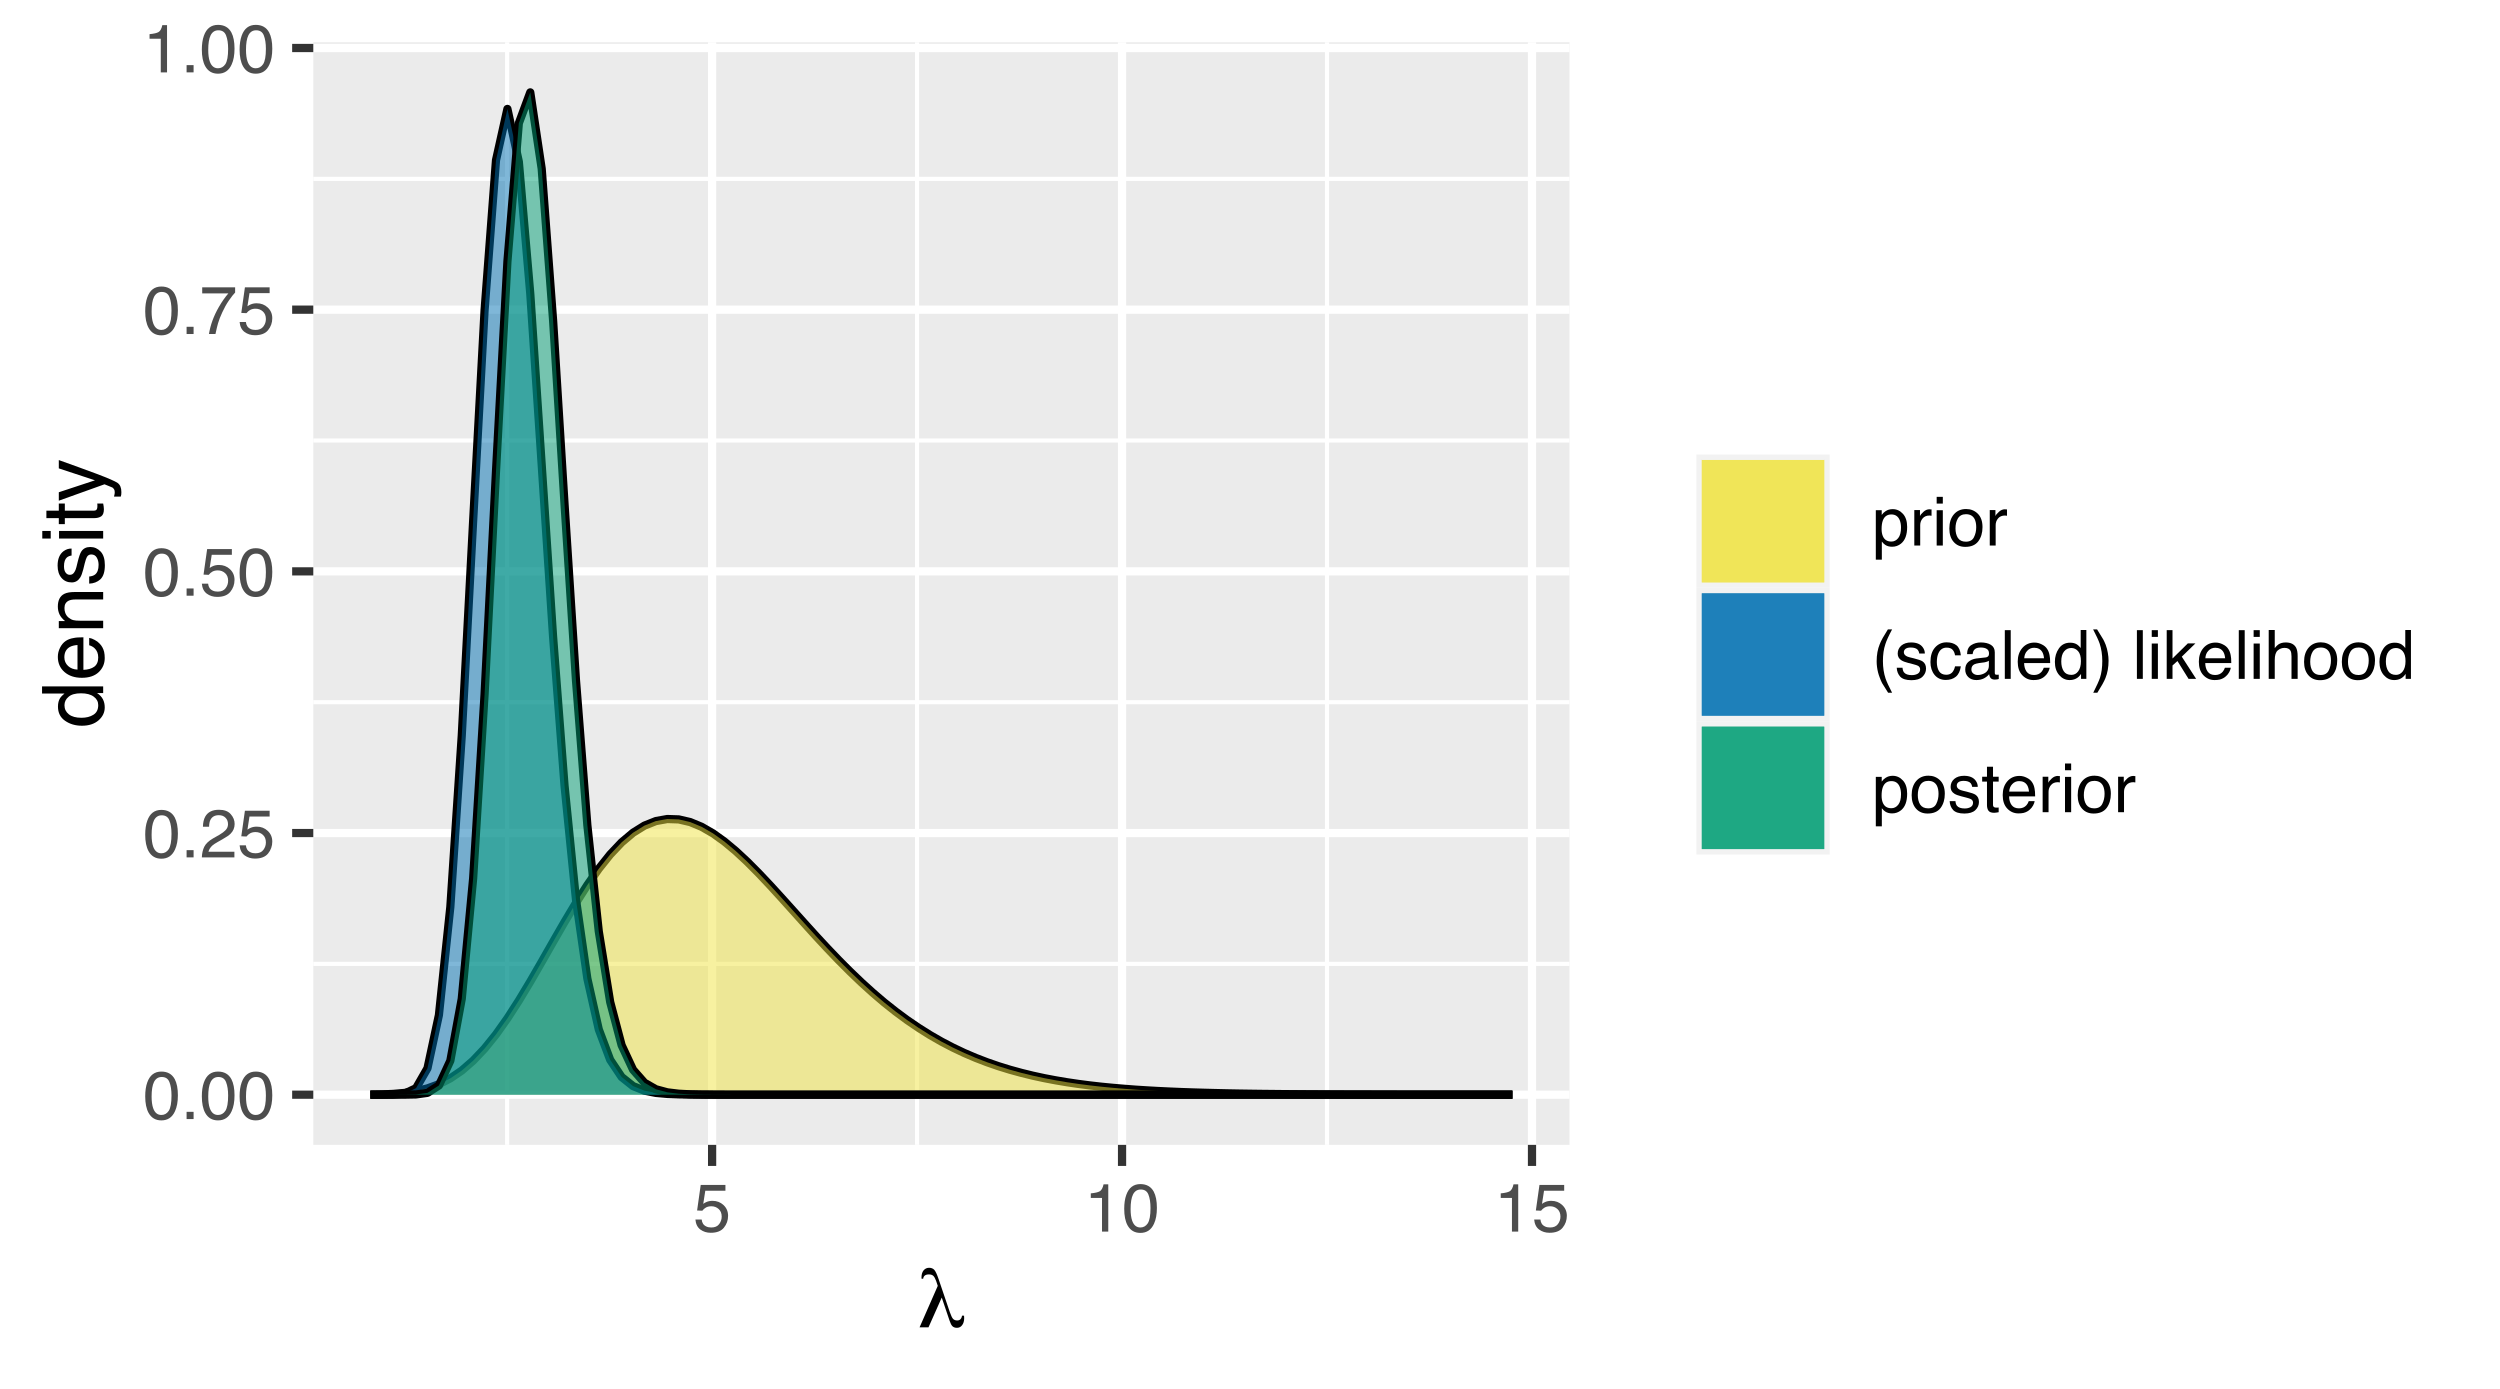 <?xml version="1.0" encoding="UTF-8"?>
<svg xmlns="http://www.w3.org/2000/svg" xmlns:xlink="http://www.w3.org/1999/xlink" width="324pt" height="180pt" viewBox="0 0 324 180" version="1.1">
<defs>
<g>
<symbol overflow="visible" id="glyph0-0">
<path style="stroke:none;" d="M 0.281 0 L 0.281 -6.312 L 5.297 -6.312 L 5.297 0 Z M 4.5 -0.797 L 4.5 -5.516 L 1.078 -5.516 L 1.078 -0.797 Z M 4.5 -0.797 "/>
</symbol>
<symbol overflow="visible" id="glyph0-1">
<path style="stroke:none;" d="M 2.375 -6.156 C 3.176 -6.156 3.754 -5.828 4.109 -5.172 C 4.379 -4.66 4.516 -3.961 4.516 -3.078 C 4.516 -2.242 4.391 -1.555 4.141 -1.016 C 3.785 -0.223 3.195 0.172 2.375 0.172 C 1.633 0.172 1.082 -0.148 0.719 -0.797 C 0.426 -1.328 0.281 -2.047 0.281 -2.953 C 0.281 -3.648 0.367 -4.25 0.547 -4.75 C 0.879 -5.688 1.488 -6.156 2.375 -6.156 Z M 2.375 -0.531 C 2.77 -0.531 3.086 -0.707 3.328 -1.062 C 3.566 -1.426 3.688 -2.086 3.688 -3.047 C 3.688 -3.754 3.598 -4.332 3.422 -4.781 C 3.254 -5.227 2.922 -5.453 2.422 -5.453 C 1.973 -5.453 1.641 -5.238 1.422 -4.812 C 1.211 -4.383 1.109 -3.754 1.109 -2.922 C 1.109 -2.297 1.176 -1.789 1.312 -1.406 C 1.52 -0.82 1.875 -0.531 2.375 -0.531 Z M 2.375 -0.531 "/>
</symbol>
<symbol overflow="visible" id="glyph0-2">
<path style="stroke:none;" d="M 0.75 -0.938 L 1.656 -0.938 L 1.656 0 L 0.75 0 Z M 0.75 -0.938 "/>
</symbol>
<symbol overflow="visible" id="glyph0-3">
<path style="stroke:none;" d="M 0.281 0 C 0.301 -0.531 0.406 -0.988 0.594 -1.375 C 0.789 -1.77 1.164 -2.129 1.719 -2.453 L 2.547 -2.922 C 2.91 -3.141 3.164 -3.328 3.312 -3.484 C 3.551 -3.711 3.672 -3.984 3.672 -4.297 C 3.672 -4.648 3.562 -4.93 3.344 -5.141 C 3.133 -5.359 2.848 -5.469 2.484 -5.469 C 1.961 -5.469 1.598 -5.266 1.391 -4.859 C 1.285 -4.648 1.227 -4.352 1.219 -3.969 L 0.422 -3.969 C 0.43 -4.5 0.531 -4.938 0.719 -5.281 C 1.051 -5.875 1.645 -6.172 2.5 -6.172 C 3.195 -6.172 3.707 -5.977 4.031 -5.594 C 4.363 -5.219 4.531 -4.797 4.531 -4.328 C 4.531 -3.836 4.352 -3.414 4 -3.062 C 3.801 -2.863 3.441 -2.617 2.922 -2.328 L 2.344 -2 C 2.062 -1.844 1.836 -1.695 1.672 -1.562 C 1.391 -1.312 1.211 -1.035 1.141 -0.734 L 4.5 -0.734 L 4.5 0 Z M 0.281 0 "/>
</symbol>
<symbol overflow="visible" id="glyph0-4">
<path style="stroke:none;" d="M 1.094 -1.562 C 1.133 -1.125 1.336 -0.82 1.703 -0.656 C 1.879 -0.57 2.094 -0.531 2.344 -0.531 C 2.801 -0.531 3.141 -0.676 3.359 -0.969 C 3.578 -1.258 3.688 -1.582 3.688 -1.938 C 3.688 -2.363 3.555 -2.691 3.297 -2.922 C 3.035 -3.16 2.719 -3.281 2.344 -3.281 C 2.082 -3.281 1.852 -3.227 1.656 -3.125 C 1.469 -3.02 1.305 -2.879 1.172 -2.703 L 0.5 -2.734 L 0.969 -6.047 L 4.172 -6.047 L 4.172 -5.297 L 1.562 -5.297 L 1.297 -3.594 C 1.43 -3.695 1.566 -3.773 1.703 -3.828 C 1.93 -3.93 2.195 -3.984 2.5 -3.984 C 3.062 -3.984 3.535 -3.801 3.922 -3.438 C 4.316 -3.07 4.516 -2.609 4.516 -2.047 C 4.516 -1.461 4.332 -0.945 3.969 -0.5 C 3.613 -0.062 3.047 0.156 2.266 0.156 C 1.754 0.156 1.305 0.016 0.922 -0.266 C 0.547 -0.547 0.332 -0.977 0.281 -1.562 Z M 1.094 -1.562 "/>
</symbol>
<symbol overflow="visible" id="glyph0-5">
<path style="stroke:none;" d="M 4.594 -6.047 L 4.594 -5.375 C 4.395 -5.176 4.129 -4.836 3.797 -4.359 C 3.473 -3.891 3.188 -3.379 2.938 -2.828 C 2.688 -2.297 2.5 -1.812 2.375 -1.375 C 2.289 -1.082 2.18 -0.625 2.047 0 L 1.203 0 C 1.391 -1.176 1.816 -2.344 2.484 -3.5 C 2.879 -4.188 3.289 -4.773 3.719 -5.266 L 0.328 -5.266 L 0.328 -6.047 Z M 4.594 -6.047 "/>
</symbol>
<symbol overflow="visible" id="glyph0-6">
<path style="stroke:none;" d="M 0.844 -4.359 L 0.844 -4.953 C 1.395 -5.004 1.781 -5.094 2 -5.219 C 2.227 -5.344 2.395 -5.645 2.5 -6.125 L 3.109 -6.125 L 3.109 0 L 2.297 0 L 2.297 -4.359 Z M 0.844 -4.359 "/>
</symbol>
<symbol overflow="visible" id="glyph0-7">
<path style="stroke:none;" d="M 2.516 -0.516 C 2.867 -0.516 3.164 -0.664 3.406 -0.969 C 3.645 -1.27 3.766 -1.723 3.766 -2.328 C 3.766 -2.691 3.711 -3.004 3.609 -3.266 C 3.41 -3.773 3.047 -4.031 2.516 -4.031 C 1.973 -4.031 1.602 -3.766 1.406 -3.234 C 1.301 -2.941 1.25 -2.578 1.25 -2.141 C 1.25 -1.785 1.301 -1.484 1.406 -1.234 C 1.602 -0.754 1.973 -0.516 2.516 -0.516 Z M 0.5 -4.578 L 1.266 -4.578 L 1.266 -3.969 C 1.41 -4.176 1.578 -4.336 1.766 -4.453 C 2.023 -4.629 2.332 -4.719 2.688 -4.719 C 3.207 -4.719 3.648 -4.516 4.016 -4.109 C 4.379 -3.711 4.562 -3.145 4.562 -2.406 C 4.562 -1.395 4.297 -0.676 3.766 -0.25 C 3.43 0.02 3.047 0.156 2.609 0.156 C 2.266 0.156 1.973 0.078 1.734 -0.078 C 1.598 -0.16 1.445 -0.305 1.281 -0.516 L 1.281 1.828 L 0.5 1.828 Z M 0.5 -4.578 "/>
</symbol>
<symbol overflow="visible" id="glyph0-8">
<path style="stroke:none;" d="M 0.594 -4.594 L 1.328 -4.594 L 1.328 -3.812 C 1.379 -3.957 1.523 -4.141 1.766 -4.359 C 2.004 -4.586 2.273 -4.703 2.578 -4.703 C 2.586 -4.703 2.609 -4.695 2.641 -4.688 C 2.68 -4.688 2.742 -4.688 2.828 -4.688 L 2.828 -3.859 C 2.773 -3.867 2.727 -3.875 2.688 -3.875 C 2.656 -3.883 2.617 -3.891 2.578 -3.891 C 2.18 -3.891 1.879 -3.766 1.672 -3.516 C 1.461 -3.266 1.359 -2.973 1.359 -2.641 L 1.359 0 L 0.594 0 Z M 0.594 -4.594 "/>
</symbol>
<symbol overflow="visible" id="glyph0-9">
<path style="stroke:none;" d="M 0.562 -4.578 L 1.359 -4.578 L 1.359 0 L 0.562 0 Z M 0.562 -6.312 L 1.359 -6.312 L 1.359 -5.438 L 0.562 -5.438 Z M 0.562 -6.312 "/>
</symbol>
<symbol overflow="visible" id="glyph0-10">
<path style="stroke:none;" d="M 2.391 -0.5 C 2.898 -0.5 3.25 -0.691 3.438 -1.078 C 3.633 -1.461 3.734 -1.895 3.734 -2.375 C 3.734 -2.801 3.664 -3.148 3.531 -3.422 C 3.312 -3.848 2.938 -4.062 2.406 -4.062 C 1.926 -4.062 1.578 -3.879 1.359 -3.516 C 1.148 -3.16 1.047 -2.727 1.047 -2.219 C 1.047 -1.727 1.148 -1.316 1.359 -0.984 C 1.578 -0.66 1.922 -0.5 2.391 -0.5 Z M 2.422 -4.734 C 3.016 -4.734 3.516 -4.535 3.922 -4.141 C 4.336 -3.742 4.547 -3.16 4.547 -2.391 C 4.547 -1.648 4.363 -1.035 4 -0.547 C 3.633 -0.066 3.07 0.172 2.312 0.172 C 1.688 0.172 1.188 -0.039 0.812 -0.469 C 0.438 -0.895 0.25 -1.473 0.25 -2.203 C 0.25 -2.973 0.445 -3.586 0.844 -4.047 C 1.238 -4.504 1.766 -4.734 2.422 -4.734 Z M 2.391 -4.719 Z M 2.391 -4.719 "/>
</symbol>
<symbol overflow="visible" id="glyph0-11">
<path style="stroke:none;" d="M 2.609 -6.406 C 2.148 -5.539 1.859 -4.898 1.734 -4.484 C 1.523 -3.859 1.422 -3.133 1.422 -2.312 C 1.422 -1.477 1.535 -0.719 1.766 -0.031 C 1.91 0.383 2.191 0.992 2.609 1.797 L 2.094 1.797 C 1.676 1.141 1.414 0.723 1.312 0.547 C 1.219 0.367 1.113 0.125 1 -0.188 C 0.832 -0.613 0.719 -1.066 0.656 -1.547 C 0.625 -1.797 0.609 -2.035 0.609 -2.266 C 0.609 -3.109 0.742 -3.859 1.016 -4.516 C 1.18 -4.941 1.531 -5.57 2.062 -6.406 Z M 2.609 -6.406 "/>
</symbol>
<symbol overflow="visible" id="glyph0-12">
<path style="stroke:none;" d="M 1.031 -1.438 C 1.051 -1.188 1.113 -0.988 1.219 -0.844 C 1.414 -0.602 1.754 -0.484 2.234 -0.484 C 2.516 -0.484 2.766 -0.539 2.984 -0.656 C 3.203 -0.781 3.312 -0.973 3.312 -1.234 C 3.312 -1.43 3.223 -1.582 3.047 -1.688 C 2.941 -1.75 2.723 -1.82 2.391 -1.906 L 1.781 -2.062 C 1.383 -2.164 1.094 -2.273 0.906 -2.391 C 0.57 -2.598 0.406 -2.891 0.406 -3.266 C 0.406 -3.691 0.562 -4.039 0.875 -4.312 C 1.195 -4.582 1.617 -4.719 2.141 -4.719 C 2.836 -4.719 3.336 -4.516 3.641 -4.109 C 3.836 -3.848 3.93 -3.57 3.922 -3.281 L 3.203 -3.281 C 3.18 -3.457 3.117 -3.613 3.016 -3.75 C 2.836 -3.957 2.531 -4.062 2.094 -4.062 C 1.801 -4.062 1.578 -4.004 1.422 -3.891 C 1.273 -3.773 1.203 -3.629 1.203 -3.453 C 1.203 -3.254 1.301 -3.094 1.5 -2.969 C 1.613 -2.895 1.781 -2.832 2 -2.781 L 2.516 -2.656 C 3.066 -2.52 3.438 -2.391 3.625 -2.266 C 3.926 -2.066 4.078 -1.754 4.078 -1.328 C 4.078 -0.922 3.922 -0.566 3.609 -0.266 C 3.305 0.023 2.832 0.172 2.188 0.172 C 1.508 0.172 1.023 0.02 0.734 -0.281 C 0.453 -0.594 0.301 -0.977 0.281 -1.438 Z M 2.172 -4.719 Z M 2.172 -4.719 "/>
</symbol>
<symbol overflow="visible" id="glyph0-13">
<path style="stroke:none;" d="M 2.344 -4.734 C 2.863 -4.734 3.285 -4.609 3.609 -4.359 C 3.93 -4.109 4.125 -3.672 4.188 -3.047 L 3.438 -3.047 C 3.395 -3.336 3.289 -3.578 3.125 -3.766 C 2.957 -3.953 2.695 -4.047 2.344 -4.047 C 1.852 -4.047 1.5 -3.801 1.281 -3.312 C 1.145 -3.008 1.078 -2.629 1.078 -2.172 C 1.078 -1.703 1.172 -1.312 1.359 -1 C 1.555 -0.688 1.867 -0.531 2.297 -0.531 C 2.609 -0.531 2.859 -0.625 3.047 -0.812 C 3.234 -1.008 3.363 -1.281 3.438 -1.625 L 4.188 -1.625 C 4.102 -1.02 3.891 -0.57 3.547 -0.281 C 3.203 0 2.766 0.141 2.234 0.141 C 1.629 0.141 1.145 -0.078 0.781 -0.516 C 0.426 -0.961 0.25 -1.516 0.25 -2.172 C 0.25 -2.984 0.445 -3.613 0.844 -4.062 C 1.238 -4.508 1.738 -4.734 2.344 -4.734 Z M 2.219 -4.719 Z M 2.219 -4.719 "/>
</symbol>
<symbol overflow="visible" id="glyph0-14">
<path style="stroke:none;" d="M 1.156 -1.219 C 1.156 -1 1.238 -0.82 1.406 -0.688 C 1.57 -0.562 1.766 -0.5 1.984 -0.5 C 2.254 -0.5 2.52 -0.562 2.781 -0.688 C 3.207 -0.895 3.422 -1.238 3.422 -1.719 L 3.422 -2.344 C 3.328 -2.281 3.203 -2.227 3.047 -2.188 C 2.898 -2.145 2.754 -2.117 2.609 -2.109 L 2.141 -2.047 C 1.867 -2.004 1.66 -1.945 1.516 -1.875 C 1.273 -1.738 1.156 -1.52 1.156 -1.219 Z M 3.031 -2.781 C 3.207 -2.812 3.328 -2.891 3.391 -3.016 C 3.422 -3.078 3.438 -3.176 3.438 -3.312 C 3.438 -3.57 3.344 -3.758 3.156 -3.875 C 2.969 -4 2.703 -4.062 2.359 -4.062 C 1.953 -4.062 1.664 -3.953 1.5 -3.734 C 1.406 -3.609 1.344 -3.43 1.312 -3.203 L 0.594 -3.203 C 0.602 -3.766 0.785 -4.156 1.141 -4.375 C 1.492 -4.602 1.906 -4.719 2.375 -4.719 C 2.914 -4.719 3.352 -4.613 3.688 -4.406 C 4.02 -4.195 4.188 -3.875 4.188 -3.438 L 4.188 -0.797 C 4.188 -0.711 4.203 -0.645 4.234 -0.594 C 4.273 -0.551 4.348 -0.531 4.453 -0.531 C 4.484 -0.531 4.52 -0.531 4.562 -0.531 C 4.602 -0.531 4.648 -0.535 4.703 -0.547 L 4.703 0.016 C 4.578 0.055 4.484 0.078 4.422 0.078 C 4.359 0.086 4.273 0.094 4.172 0.094 C 3.898 0.094 3.707 0 3.594 -0.188 C 3.531 -0.281 3.484 -0.422 3.453 -0.609 C 3.297 -0.398 3.07 -0.219 2.781 -0.062 C 2.488 0.082 2.16 0.156 1.797 0.156 C 1.367 0.156 1.02 0.023 0.75 -0.234 C 0.488 -0.492 0.359 -0.816 0.359 -1.203 C 0.359 -1.629 0.488 -1.957 0.75 -2.188 C 1.02 -2.426 1.367 -2.578 1.797 -2.641 Z M 2.391 -4.719 Z M 2.391 -4.719 "/>
</symbol>
<symbol overflow="visible" id="glyph0-15">
<path style="stroke:none;" d="M 0.594 -6.312 L 1.359 -6.312 L 1.359 0 L 0.594 0 Z M 0.594 -6.312 "/>
</symbol>
<symbol overflow="visible" id="glyph0-16">
<path style="stroke:none;" d="M 2.484 -4.703 C 2.805 -4.703 3.117 -4.625 3.422 -4.469 C 3.734 -4.32 3.969 -4.125 4.125 -3.875 C 4.281 -3.645 4.383 -3.375 4.438 -3.062 C 4.488 -2.852 4.516 -2.516 4.516 -2.047 L 1.141 -2.047 C 1.148 -1.586 1.258 -1.211 1.469 -0.922 C 1.676 -0.641 1.992 -0.5 2.422 -0.5 C 2.828 -0.5 3.148 -0.633 3.391 -0.906 C 3.523 -1.062 3.625 -1.238 3.688 -1.438 L 4.453 -1.438 C 4.43 -1.27 4.363 -1.082 4.25 -0.875 C 4.133 -0.664 4.004 -0.5 3.859 -0.375 C 3.629 -0.145 3.344 0.008 3 0.094 C 2.812 0.133 2.598 0.156 2.359 0.156 C 1.785 0.156 1.301 -0.051 0.906 -0.469 C 0.508 -0.883 0.312 -1.469 0.312 -2.219 C 0.312 -2.945 0.508 -3.539 0.906 -4 C 1.312 -4.469 1.836 -4.703 2.484 -4.703 Z M 3.719 -2.672 C 3.688 -3.004 3.613 -3.27 3.5 -3.469 C 3.281 -3.844 2.926 -4.031 2.438 -4.031 C 2.082 -4.031 1.785 -3.898 1.547 -3.641 C 1.305 -3.391 1.176 -3.066 1.156 -2.672 Z M 2.406 -4.719 Z M 2.406 -4.719 "/>
</symbol>
<symbol overflow="visible" id="glyph0-17">
<path style="stroke:none;" d="M 1.062 -2.25 C 1.062 -1.75 1.164 -1.332 1.375 -1 C 1.582 -0.676 1.914 -0.516 2.375 -0.516 C 2.727 -0.516 3.02 -0.664 3.25 -0.969 C 3.488 -1.281 3.609 -1.723 3.609 -2.297 C 3.609 -2.879 3.488 -3.305 3.25 -3.578 C 3.008 -3.859 2.711 -4 2.359 -4 C 1.973 -4 1.66 -3.848 1.422 -3.547 C 1.18 -3.254 1.062 -2.82 1.062 -2.25 Z M 2.219 -4.688 C 2.57 -4.688 2.867 -4.609 3.109 -4.453 C 3.242 -4.367 3.398 -4.219 3.578 -4 L 3.578 -6.328 L 4.312 -6.328 L 4.312 0 L 3.625 0 L 3.625 -0.641 C 3.438 -0.359 3.219 -0.156 2.969 -0.031 C 2.727 0.094 2.453 0.156 2.141 0.156 C 1.617 0.156 1.172 -0.055 0.797 -0.484 C 0.422 -0.91 0.234 -1.484 0.234 -2.203 C 0.234 -2.867 0.406 -3.445 0.75 -3.938 C 1.094 -4.438 1.582 -4.688 2.219 -4.688 Z M 2.219 -4.688 "/>
</symbol>
<symbol overflow="visible" id="glyph0-18">
<path style="stroke:none;" d="M 0.312 1.797 C 0.758 0.91 1.051 0.266 1.188 -0.141 C 1.383 -0.754 1.484 -1.477 1.484 -2.312 C 1.484 -3.133 1.367 -3.891 1.141 -4.578 C 0.992 -5.004 0.711 -5.613 0.297 -6.406 L 0.812 -6.406 C 1.25 -5.707 1.516 -5.273 1.609 -5.109 C 1.703 -4.941 1.805 -4.711 1.922 -4.422 C 2.055 -4.066 2.148 -3.711 2.203 -3.359 C 2.266 -3.016 2.297 -2.68 2.297 -2.359 C 2.297 -1.516 2.16 -0.758 1.891 -0.094 C 1.723 0.332 1.375 0.961 0.844 1.797 Z M 0.312 1.797 "/>
</symbol>
<symbol overflow="visible" id="glyph0-19">
<path style="stroke:none;" d=""/>
</symbol>
<symbol overflow="visible" id="glyph0-20">
<path style="stroke:none;" d="M 0.547 -6.312 L 1.297 -6.312 L 1.297 -2.641 L 3.281 -4.594 L 4.266 -4.594 L 2.5 -2.875 L 4.359 0 L 3.375 0 L 1.938 -2.312 L 1.297 -1.734 L 1.297 0 L 0.547 0 Z M 0.547 -6.312 "/>
</symbol>
<symbol overflow="visible" id="glyph0-21">
<path style="stroke:none;" d="M 0.562 -6.328 L 1.344 -6.328 L 1.344 -3.984 C 1.52 -4.211 1.68 -4.375 1.828 -4.469 C 2.078 -4.633 2.391 -4.719 2.766 -4.719 C 3.43 -4.719 3.883 -4.484 4.125 -4.016 C 4.25 -3.754 4.312 -3.398 4.312 -2.953 L 4.312 0 L 3.516 0 L 3.516 -2.906 C 3.516 -3.238 3.473 -3.484 3.391 -3.641 C 3.254 -3.891 2.992 -4.016 2.609 -4.016 C 2.285 -4.016 1.992 -3.906 1.734 -3.688 C 1.473 -3.469 1.344 -3.051 1.344 -2.438 L 1.344 0 L 0.562 0 Z M 0.562 -6.328 "/>
</symbol>
<symbol overflow="visible" id="glyph0-22">
<path style="stroke:none;" d="M 0.719 -5.891 L 1.5 -5.891 L 1.5 -4.594 L 2.234 -4.594 L 2.234 -3.969 L 1.5 -3.969 L 1.5 -0.969 C 1.5 -0.801 1.555 -0.691 1.672 -0.641 C 1.723 -0.609 1.82 -0.594 1.969 -0.594 C 2 -0.594 2.035 -0.594 2.078 -0.594 C 2.129 -0.594 2.18 -0.598 2.234 -0.609 L 2.234 0 C 2.148 0.02 2.055 0.035 1.953 0.047 C 1.859 0.066 1.758 0.078 1.656 0.078 C 1.289 0.078 1.039 -0.016 0.906 -0.203 C 0.781 -0.391 0.719 -0.629 0.719 -0.922 L 0.719 -3.969 L 0.094 -3.969 L 0.094 -4.594 L 0.719 -4.594 Z M 0.719 -5.891 "/>
</symbol>
<symbol overflow="visible" id="glyph1-0">
<path style="stroke:none;" d="M 0.547 1.938 L 0.547 -7.75 L 6.047 -7.75 L 6.047 1.938 Z M 1.172 1.328 L 5.438 1.328 L 5.438 -7.141 L 1.172 -7.141 Z M 1.172 1.328 "/>
</symbol>
<symbol overflow="visible" id="glyph1-1">
<path style="stroke:none;" d="M 5.688 -1.516 L 5.953 -1.516 C 5.953 -1.516 5.953 -1.508 5.953 -1.5 C 5.961 -1.363 5.969 -1.266 5.969 -1.203 C 5.969 -0.816 5.879 -0.508 5.703 -0.281 C 5.535 -0.051 5.312 0.062 5.031 0.062 C 4.789 0.062 4.598 -0.004 4.453 -0.141 C 4.316 -0.273 4.191 -0.516 4.078 -0.859 L 3.062 -3.859 L 1.344 0 L 0.188 0 L 2.547 -5.375 L 2.328 -6.031 C 2.211 -6.352 2.086 -6.57 1.953 -6.688 C 1.816 -6.801 1.633 -6.859 1.406 -6.859 C 1.176 -6.859 1 -6.812 0.875 -6.719 C 0.75 -6.625 0.676 -6.484 0.656 -6.297 L 0.453 -6.297 C 0.453 -6.316 0.445 -6.344 0.438 -6.375 C 0.438 -6.414 0.438 -6.445 0.438 -6.469 C 0.438 -6.844 0.523 -7.145 0.703 -7.375 C 0.891 -7.602 1.129 -7.719 1.422 -7.719 C 1.703 -7.719 1.926 -7.629 2.094 -7.453 C 2.258 -7.273 2.445 -6.875 2.656 -6.25 L 4.109 -1.969 C 4.266 -1.52 4.406 -1.227 4.531 -1.094 C 4.664 -0.957 4.844 -0.891 5.062 -0.891 C 5.238 -0.891 5.379 -0.941 5.484 -1.047 C 5.598 -1.16 5.664 -1.316 5.688 -1.516 Z M 5.688 -1.516 "/>
</symbol>
<symbol overflow="visible" id="glyph2-0">
<path style="stroke:none;" d="M 0 -0.359 L -7.891 -0.359 L -7.891 -6.625 L 0 -6.625 Z M -0.984 -5.625 L -6.906 -5.625 L -6.906 -1.344 L -0.984 -1.344 Z M -0.984 -5.625 "/>
</symbol>
<symbol overflow="visible" id="glyph2-1">
<path style="stroke:none;" d="M -2.812 -1.328 C -2.195 -1.328 -1.68 -1.457 -1.266 -1.719 C -0.848 -1.977 -0.641 -2.395 -0.641 -2.969 C -0.641 -3.414 -0.832 -3.781 -1.219 -4.062 C -1.602 -4.352 -2.156 -4.5 -2.875 -4.5 C -3.602 -4.5 -4.141 -4.348 -4.484 -4.047 C -4.836 -3.754 -5.016 -3.391 -5.016 -2.953 C -5.016 -2.473 -4.828 -2.082 -4.453 -1.781 C -4.078 -1.477 -3.531 -1.328 -2.812 -1.328 Z M -5.859 -2.781 C -5.859 -3.219 -5.766 -3.586 -5.578 -3.891 C -5.473 -4.055 -5.285 -4.25 -5.016 -4.469 L -7.922 -4.469 L -7.922 -5.391 L 0 -5.391 L 0 -4.531 L -0.797 -4.531 C -0.441 -4.301 -0.188 -4.031 -0.031 -3.719 C 0.125 -3.414 0.203 -3.066 0.203 -2.672 C 0.203 -2.023 -0.062 -1.469 -0.594 -1 C -1.133 -0.531 -1.852 -0.297 -2.75 -0.297 C -3.594 -0.297 -4.32 -0.508 -4.938 -0.938 C -5.551 -1.363 -5.859 -1.977 -5.859 -2.781 Z M -5.859 -2.781 "/>
</symbol>
<symbol overflow="visible" id="glyph2-2">
<path style="stroke:none;" d="M -5.875 -3.109 C -5.875 -3.516 -5.781 -3.906 -5.594 -4.281 C -5.406 -4.664 -5.156 -4.961 -4.844 -5.172 C -4.562 -5.359 -4.223 -5.484 -3.828 -5.547 C -3.566 -5.609 -3.145 -5.641 -2.562 -5.641 L -2.562 -1.422 C -1.977 -1.441 -1.508 -1.578 -1.156 -1.828 C -0.812 -2.086 -0.641 -2.488 -0.641 -3.031 C -0.641 -3.539 -0.805 -3.945 -1.141 -4.25 C -1.328 -4.414 -1.551 -4.535 -1.812 -4.609 L -1.812 -5.562 C -1.594 -5.531 -1.352 -5.441 -1.094 -5.297 C -0.832 -5.16 -0.625 -5.004 -0.469 -4.828 C -0.176 -4.535 0.02 -4.176 0.125 -3.75 C 0.176 -3.508 0.203 -3.242 0.203 -2.953 C 0.203 -2.234 -0.055 -1.625 -0.578 -1.125 C -1.098 -0.633 -1.828 -0.391 -2.766 -0.391 C -3.691 -0.391 -4.441 -0.641 -5.016 -1.141 C -5.586 -1.641 -5.875 -2.297 -5.875 -3.109 Z M -3.328 -4.641 C -3.754 -4.609 -4.094 -4.52 -4.344 -4.375 C -4.801 -4.102 -5.031 -3.66 -5.031 -3.047 C -5.031 -2.598 -4.867 -2.223 -4.547 -1.922 C -4.234 -1.629 -3.828 -1.473 -3.328 -1.453 Z M -5.891 -3.016 Z M -5.891 -3.016 "/>
</symbol>
<symbol overflow="visible" id="glyph2-3">
<path style="stroke:none;" d="M -5.75 -0.703 L -5.75 -1.625 L -4.938 -1.625 C -5.27 -1.895 -5.508 -2.18 -5.656 -2.484 C -5.801 -2.797 -5.875 -3.133 -5.875 -3.5 C -5.875 -4.32 -5.594 -4.875 -5.031 -5.156 C -4.719 -5.312 -4.27 -5.391 -3.688 -5.391 L 0 -5.391 L 0 -4.422 L -3.625 -4.422 C -3.977 -4.422 -4.258 -4.367 -4.469 -4.266 C -4.832 -4.086 -5.016 -3.773 -5.016 -3.328 C -5.016 -3.098 -4.988 -2.91 -4.938 -2.766 C -4.863 -2.492 -4.707 -2.258 -4.469 -2.062 C -4.281 -1.906 -4.082 -1.801 -3.875 -1.75 C -3.676 -1.695 -3.391 -1.672 -3.016 -1.672 L 0 -1.672 L 0 -0.703 Z M -5.891 -2.984 Z M -5.891 -2.984 "/>
</symbol>
<symbol overflow="visible" id="glyph2-4">
<path style="stroke:none;" d="M -1.812 -1.281 C -1.488 -1.312 -1.238 -1.395 -1.062 -1.531 C -0.75 -1.77 -0.594 -2.191 -0.594 -2.797 C -0.594 -3.148 -0.672 -3.461 -0.828 -3.734 C -0.984 -4.004 -1.223 -4.141 -1.547 -4.141 C -1.797 -4.141 -1.984 -4.031 -2.109 -3.812 C -2.191 -3.676 -2.285 -3.398 -2.391 -2.984 L -2.578 -2.219 C -2.703 -1.727 -2.836 -1.367 -2.984 -1.141 C -3.254 -0.723 -3.617 -0.516 -4.078 -0.516 C -4.617 -0.516 -5.055 -0.707 -5.391 -1.094 C -5.734 -1.488 -5.906 -2.02 -5.906 -2.688 C -5.906 -3.551 -5.648 -4.176 -5.141 -4.562 C -4.816 -4.801 -4.469 -4.914 -4.094 -4.906 L -4.094 -4 C -4.312 -3.977 -4.508 -3.898 -4.688 -3.766 C -4.945 -3.547 -5.078 -3.16 -5.078 -2.609 C -5.078 -2.242 -5.004 -1.969 -4.859 -1.781 C -4.723 -1.594 -4.539 -1.5 -4.312 -1.5 C -4.062 -1.5 -3.863 -1.625 -3.719 -1.875 C -3.625 -2.008 -3.539 -2.219 -3.469 -2.5 L -3.312 -3.141 C -3.145 -3.836 -2.984 -4.301 -2.828 -4.531 C -2.578 -4.914 -2.191 -5.109 -1.672 -5.109 C -1.148 -5.109 -0.703 -4.91 -0.328 -4.516 C 0.035 -4.129 0.219 -3.539 0.219 -2.75 C 0.219 -1.895 0.023 -1.285 -0.359 -0.922 C -0.754 -0.566 -1.238 -0.379 -1.812 -0.359 Z M -5.891 -2.719 Z M -5.891 -2.719 "/>
</symbol>
<symbol overflow="visible" id="glyph2-5">
<path style="stroke:none;" d="M -5.719 -0.703 L -5.719 -1.688 L 0 -1.688 L 0 -0.703 Z M -7.891 -0.703 L -7.891 -1.688 L -6.797 -1.688 L -6.797 -0.703 Z M -7.891 -0.703 "/>
</symbol>
<symbol overflow="visible" id="glyph2-6">
<path style="stroke:none;" d="M -7.359 -0.906 L -7.359 -1.875 L -5.75 -1.875 L -5.75 -2.797 L -4.969 -2.797 L -4.969 -1.875 L -1.203 -1.875 C -1.004 -1.875 -0.875 -1.941 -0.812 -2.078 C -0.77 -2.16 -0.75 -2.285 -0.75 -2.453 C -0.75 -2.504 -0.75 -2.555 -0.75 -2.609 C -0.75 -2.66 -0.754 -2.723 -0.766 -2.797 L 0 -2.797 C 0.031 -2.68 0.051 -2.562 0.062 -2.438 C 0.082 -2.32 0.094 -2.195 0.094 -2.062 C 0.094 -1.613 -0.02 -1.305 -0.25 -1.141 C -0.488 -0.984 -0.789 -0.906 -1.156 -0.906 L -4.969 -0.906 L -4.969 -0.125 L -5.75 -0.125 L -5.75 -0.906 Z M -7.359 -0.906 "/>
</symbol>
<symbol overflow="visible" id="glyph2-7">
<path style="stroke:none;" d="M -5.75 -4.297 L -5.75 -5.375 C -5.383 -5.238 -4.547 -4.938 -3.234 -4.469 C -2.242 -4.113 -1.438 -3.816 -0.812 -3.578 C 0.656 -3.023 1.551 -2.633 1.875 -2.406 C 2.195 -2.176 2.359 -1.781 2.359 -1.219 C 2.359 -1.082 2.352 -0.977 2.344 -0.906 C 2.332 -0.832 2.312 -0.742 2.281 -0.641 L 1.406 -0.641 C 1.445 -0.805 1.473 -0.926 1.484 -1 C 1.492 -1.07 1.5 -1.141 1.5 -1.203 C 1.5 -1.379 1.469 -1.508 1.406 -1.594 C 1.352 -1.676 1.285 -1.75 1.203 -1.812 C 1.172 -1.82 1.02 -1.883 0.75 -2 C 0.488 -2.113 0.297 -2.191 0.172 -2.234 L -5.75 -0.109 L -5.75 -1.203 L -1.062 -2.75 Z M -5.891 -2.75 Z M -5.891 -2.75 "/>
</symbol>
</g>
<clipPath id="clip1">
  <path d="M 40.602 5.48 L 203.41 5.48 L 203.41 148.371 L 40.602 148.371 Z M 40.602 5.48 "/>
</clipPath>
<clipPath id="clip2">
  <path d="M 40.602 124 L 203.41 124 L 203.41 126 L 40.602 126 Z M 40.602 124 "/>
</clipPath>
<clipPath id="clip3">
  <path d="M 40.602 90 L 203.41 90 L 203.41 92 L 40.602 92 Z M 40.602 90 "/>
</clipPath>
<clipPath id="clip4">
  <path d="M 40.602 56 L 203.41 56 L 203.41 58 L 40.602 58 Z M 40.602 56 "/>
</clipPath>
<clipPath id="clip5">
  <path d="M 40.602 22 L 203.41 22 L 203.41 24 L 40.602 24 Z M 40.602 22 "/>
</clipPath>
<clipPath id="clip6">
  <path d="M 65 5.48 L 66 5.48 L 66 148.371 L 65 148.371 Z M 65 5.48 "/>
</clipPath>
<clipPath id="clip7">
  <path d="M 118 5.48 L 120 5.48 L 120 148.371 L 118 148.371 Z M 118 5.48 "/>
</clipPath>
<clipPath id="clip8">
  <path d="M 171 5.48 L 173 5.48 L 173 148.371 L 171 148.371 Z M 171 5.48 "/>
</clipPath>
<clipPath id="clip9">
  <path d="M 40.602 141 L 203.41 141 L 203.41 143 L 40.602 143 Z M 40.602 141 "/>
</clipPath>
<clipPath id="clip10">
  <path d="M 40.602 107 L 203.41 107 L 203.41 109 L 40.602 109 Z M 40.602 107 "/>
</clipPath>
<clipPath id="clip11">
  <path d="M 40.602 73 L 203.41 73 L 203.41 75 L 40.602 75 Z M 40.602 73 "/>
</clipPath>
<clipPath id="clip12">
  <path d="M 40.602 39 L 203.41 39 L 203.41 41 L 40.602 41 Z M 40.602 39 "/>
</clipPath>
<clipPath id="clip13">
  <path d="M 40.602 5.48 L 203.41 5.48 L 203.41 7 L 40.602 7 Z M 40.602 5.48 "/>
</clipPath>
<clipPath id="clip14">
  <path d="M 91 5.48 L 93 5.48 L 93 148.371 L 91 148.371 Z M 91 5.48 "/>
</clipPath>
<clipPath id="clip15">
  <path d="M 144 5.48 L 146 5.48 L 146 148.371 L 144 148.371 Z M 144 5.48 "/>
</clipPath>
<clipPath id="clip16">
  <path d="M 198 5.48 L 200 5.48 L 200 148.371 L 198 148.371 Z M 198 5.48 "/>
</clipPath>
</defs>
<g id="surface29">
<rect x="0" y="0" width="324" height="180" style="fill:rgb(100%,100%,100%);fill-opacity:1;stroke:none;"/>
<rect x="0" y="0" width="324" height="180" style="fill:rgb(100%,100%,100%);fill-opacity:1;stroke:none;"/>
<path style="fill:none;stroke-width:1.067;stroke-linecap:round;stroke-linejoin:round;stroke:rgb(100%,100%,100%);stroke-opacity:1;stroke-miterlimit:10;" d="M 0 180 L 324 180 L 324 0 L 0 0 Z M 0 180 "/>
<g clip-path="url(#clip1)" clip-rule="nonzero">
<path style=" stroke:none;fill-rule:nonzero;fill:rgb(92.157%,92.157%,92.157%);fill-opacity:1;" d="M 40.602 148.371 L 203.41 148.371 L 203.41 5.48 L 40.602 5.48 Z M 40.602 148.371 "/>
</g>
<g clip-path="url(#clip2)" clip-rule="nonzero">
<path style="fill:none;stroke-width:0.533;stroke-linecap:butt;stroke-linejoin:round;stroke:rgb(100%,100%,100%);stroke-opacity:1;stroke-miterlimit:10;" d="M 40.602 124.918 L 203.41 124.918 "/>
</g>
<g clip-path="url(#clip3)" clip-rule="nonzero">
<path style="fill:none;stroke-width:0.533;stroke-linecap:butt;stroke-linejoin:round;stroke:rgb(100%,100%,100%);stroke-opacity:1;stroke-miterlimit:10;" d="M 40.602 91.004 L 203.41 91.004 "/>
</g>
<g clip-path="url(#clip4)" clip-rule="nonzero">
<path style="fill:none;stroke-width:0.533;stroke-linecap:butt;stroke-linejoin:round;stroke:rgb(100%,100%,100%);stroke-opacity:1;stroke-miterlimit:10;" d="M 40.602 57.09 L 203.41 57.09 "/>
</g>
<g clip-path="url(#clip5)" clip-rule="nonzero">
<path style="fill:none;stroke-width:0.533;stroke-linecap:butt;stroke-linejoin:round;stroke:rgb(100%,100%,100%);stroke-opacity:1;stroke-miterlimit:10;" d="M 40.602 23.18 L 203.41 23.18 "/>
</g>
<g clip-path="url(#clip6)" clip-rule="nonzero">
<path style="fill:none;stroke-width:0.533;stroke-linecap:butt;stroke-linejoin:round;stroke:rgb(100%,100%,100%);stroke-opacity:1;stroke-miterlimit:10;" d="M 65.723 148.371 L 65.723 5.48 "/>
</g>
<g clip-path="url(#clip7)" clip-rule="nonzero">
<path style="fill:none;stroke-width:0.533;stroke-linecap:butt;stroke-linejoin:round;stroke:rgb(100%,100%,100%);stroke-opacity:1;stroke-miterlimit:10;" d="M 118.852 148.371 L 118.852 5.48 "/>
</g>
<g clip-path="url(#clip8)" clip-rule="nonzero">
<path style="fill:none;stroke-width:0.533;stroke-linecap:butt;stroke-linejoin:round;stroke:rgb(100%,100%,100%);stroke-opacity:1;stroke-miterlimit:10;" d="M 171.98 148.371 L 171.98 5.48 "/>
</g>
<g clip-path="url(#clip9)" clip-rule="nonzero">
<path style="fill:none;stroke-width:1.067;stroke-linecap:butt;stroke-linejoin:round;stroke:rgb(100%,100%,100%);stroke-opacity:1;stroke-miterlimit:10;" d="M 40.602 141.875 L 203.41 141.875 "/>
</g>
<g clip-path="url(#clip10)" clip-rule="nonzero">
<path style="fill:none;stroke-width:1.067;stroke-linecap:butt;stroke-linejoin:round;stroke:rgb(100%,100%,100%);stroke-opacity:1;stroke-miterlimit:10;" d="M 40.602 107.961 L 203.41 107.961 "/>
</g>
<g clip-path="url(#clip11)" clip-rule="nonzero">
<path style="fill:none;stroke-width:1.067;stroke-linecap:butt;stroke-linejoin:round;stroke:rgb(100%,100%,100%);stroke-opacity:1;stroke-miterlimit:10;" d="M 40.602 74.047 L 203.41 74.047 "/>
</g>
<g clip-path="url(#clip12)" clip-rule="nonzero">
<path style="fill:none;stroke-width:1.067;stroke-linecap:butt;stroke-linejoin:round;stroke:rgb(100%,100%,100%);stroke-opacity:1;stroke-miterlimit:10;" d="M 40.602 40.133 L 203.41 40.133 "/>
</g>
<g clip-path="url(#clip13)" clip-rule="nonzero">
<path style="fill:none;stroke-width:1.067;stroke-linecap:butt;stroke-linejoin:round;stroke:rgb(100%,100%,100%);stroke-opacity:1;stroke-miterlimit:10;" d="M 40.602 6.223 L 203.41 6.223 "/>
</g>
<g clip-path="url(#clip14)" clip-rule="nonzero">
<path style="fill:none;stroke-width:1.067;stroke-linecap:butt;stroke-linejoin:round;stroke:rgb(100%,100%,100%);stroke-opacity:1;stroke-miterlimit:10;" d="M 92.289 148.371 L 92.289 5.48 "/>
</g>
<g clip-path="url(#clip15)" clip-rule="nonzero">
<path style="fill:none;stroke-width:1.067;stroke-linecap:butt;stroke-linejoin:round;stroke:rgb(100%,100%,100%);stroke-opacity:1;stroke-miterlimit:10;" d="M 145.418 148.371 L 145.418 5.48 "/>
</g>
<g clip-path="url(#clip16)" clip-rule="nonzero">
<path style="fill:none;stroke-width:1.067;stroke-linecap:butt;stroke-linejoin:round;stroke:rgb(100%,100%,100%);stroke-opacity:1;stroke-miterlimit:10;" d="M 198.547 148.371 L 198.547 5.48 "/>
</g>
<path style="fill:none;stroke-width:1.067;stroke-linecap:butt;stroke-linejoin:round;stroke:rgb(0%,0%,0%);stroke-opacity:1;stroke-miterlimit:10;" d="M 48 141.859 L 49.48 141.832 L 50.961 141.77 L 52.441 141.641 L 53.922 141.414 L 55.402 141.055 L 56.883 140.516 L 58.363 139.754 L 59.844 138.746 L 61.32 137.461 L 62.801 135.898 L 64.281 134.062 L 65.762 131.977 L 67.242 129.68 L 68.723 127.223 L 70.203 124.66 L 71.684 122.062 L 73.164 119.496 L 74.645 117.02 L 76.121 114.699 L 77.602 112.59 L 79.082 110.738 L 80.562 109.172 L 82.043 107.922 L 83.523 107 L 85.004 106.41 L 86.484 106.145 L 87.965 106.195 L 89.445 106.539 L 90.922 107.152 L 92.402 108.004 L 93.883 109.066 L 95.363 110.301 L 96.844 111.68 L 98.324 113.168 L 99.805 114.738 L 101.285 116.359 L 102.766 118.004 L 104.246 119.652 L 105.723 121.285 L 107.203 122.879 L 108.684 124.426 L 110.164 125.91 L 111.645 127.328 L 113.125 128.668 L 114.605 129.93 L 116.086 131.105 L 117.566 132.199 L 119.047 133.207 L 120.523 134.137 L 122.004 134.988 L 123.484 135.762 L 124.965 136.465 L 126.445 137.098 L 127.926 137.668 L 129.406 138.18 L 130.887 138.637 L 132.367 139.043 L 133.844 139.406 L 135.324 139.727 L 136.805 140.008 L 138.285 140.258 L 139.766 140.477 L 141.246 140.668 L 142.727 140.836 L 144.207 140.98 L 145.688 141.105 L 147.168 141.219 L 148.645 141.312 L 150.125 141.395 L 151.605 141.465 L 153.086 141.527 L 154.566 141.578 L 156.047 141.621 L 157.527 141.66 L 159.008 141.695 L 160.488 141.723 L 161.969 141.746 L 163.445 141.766 L 166.406 141.797 L 169.367 141.82 L 173.809 141.844 L 176.77 141.852 L 178.246 141.855 L 181.207 141.863 L 182.688 141.863 L 184.168 141.867 L 187.129 141.867 L 188.609 141.871 L 196.008 141.871 "/>
<path style=" stroke:none;fill-rule:nonzero;fill:rgb(94.118%,89.412%,25.882%);fill-opacity:0.502;" d="M 48 141.859 L 49.48 141.832 L 50.961 141.77 L 52.441 141.641 L 53.922 141.414 L 55.402 141.055 L 56.883 140.516 L 58.363 139.754 L 59.844 138.746 L 61.32 137.461 L 62.801 135.898 L 64.281 134.062 L 65.762 131.977 L 67.242 129.68 L 68.723 127.223 L 70.203 124.66 L 71.684 122.062 L 73.164 119.496 L 74.645 117.02 L 76.121 114.699 L 77.602 112.59 L 79.082 110.738 L 80.562 109.172 L 82.043 107.922 L 83.523 107 L 85.004 106.41 L 86.484 106.145 L 87.965 106.195 L 89.445 106.539 L 90.922 107.152 L 92.402 108.004 L 93.883 109.066 L 95.363 110.301 L 96.844 111.68 L 98.324 113.168 L 99.805 114.738 L 101.285 116.359 L 102.766 118.004 L 104.246 119.652 L 105.723 121.285 L 107.203 122.879 L 108.684 124.426 L 110.164 125.91 L 111.645 127.328 L 113.125 128.668 L 114.605 129.93 L 116.086 131.105 L 117.566 132.199 L 119.047 133.207 L 120.523 134.137 L 122.004 134.988 L 123.484 135.762 L 124.965 136.465 L 126.445 137.098 L 127.926 137.668 L 129.406 138.18 L 130.887 138.637 L 132.367 139.043 L 133.844 139.406 L 135.324 139.727 L 136.805 140.008 L 138.285 140.258 L 139.766 140.477 L 141.246 140.668 L 142.727 140.836 L 144.207 140.98 L 145.688 141.105 L 147.168 141.219 L 148.645 141.312 L 150.125 141.395 L 151.605 141.465 L 153.086 141.527 L 154.566 141.578 L 156.047 141.621 L 157.527 141.66 L 159.008 141.695 L 160.488 141.723 L 161.969 141.746 L 163.445 141.766 L 166.406 141.797 L 169.367 141.82 L 173.809 141.844 L 176.77 141.852 L 178.246 141.855 L 181.207 141.863 L 182.688 141.863 L 184.168 141.867 L 187.129 141.867 L 188.609 141.871 L 196.008 141.871 L 196.008 141.875 L 48 141.875 Z M 48 141.859 "/>
<path style="fill:none;stroke-width:1.067;stroke-linecap:butt;stroke-linejoin:round;stroke:rgb(0%,0%,0%);stroke-opacity:1;stroke-miterlimit:10;" d="M 48 141.875 L 49.48 141.875 L 50.961 141.859 L 52.441 141.727 L 53.922 141.023 L 55.402 138.445 L 56.883 131.555 L 58.363 117.551 L 59.844 95.344 L 61.32 67.504 L 62.801 40.219 L 64.281 20.766 L 65.762 14.117 L 67.242 20.965 L 68.723 38.059 L 70.203 60.23 L 71.684 82.582 L 73.164 101.832 L 74.645 116.566 L 76.121 126.824 L 77.602 133.414 L 79.082 137.359 L 80.562 139.578 L 82.043 140.758 L 83.523 141.352 L 85.004 141.641 L 86.484 141.773 L 87.965 141.832 L 89.445 141.855 L 90.922 141.867 L 93.883 141.875 L 196.008 141.875 "/>
<path style=" stroke:none;fill-rule:nonzero;fill:rgb(0%,44.314%,69.804%);fill-opacity:0.502;" d="M 48 141.875 L 49.48 141.875 L 50.961 141.859 L 52.441 141.727 L 53.922 141.023 L 55.402 138.445 L 56.883 131.555 L 58.363 117.551 L 59.844 95.344 L 61.32 67.504 L 62.801 40.219 L 64.281 20.766 L 65.762 14.117 L 67.242 20.965 L 68.723 38.059 L 70.203 60.23 L 71.684 82.582 L 73.164 101.832 L 74.645 116.566 L 76.121 126.824 L 77.602 133.414 L 79.082 137.359 L 80.562 139.578 L 82.043 140.758 L 83.523 141.352 L 85.004 141.641 L 86.484 141.773 L 87.965 141.832 L 89.445 141.855 L 90.922 141.867 L 93.883 141.875 L 196.008 141.875 Z M 48 141.875 "/>
<path style="fill:none;stroke-width:1.067;stroke-linecap:butt;stroke-linejoin:round;stroke:rgb(0%,0%,0%);stroke-opacity:1;stroke-miterlimit:10;" d="M 48 141.875 L 50.961 141.875 L 52.441 141.871 L 53.922 141.84 L 55.402 141.633 L 56.883 140.676 L 58.363 137.473 L 59.844 129.438 L 61.32 113.848 L 62.801 89.996 L 64.281 61.082 L 65.762 33.898 L 67.242 15.969 L 68.723 11.973 L 70.203 21.863 L 71.684 41.562 L 73.164 65.34 L 74.645 88.156 L 76.121 106.949 L 77.602 120.715 L 79.082 129.867 L 80.562 135.461 L 82.043 138.637 L 83.523 140.324 L 85.004 141.168 L 86.484 141.566 L 87.965 141.746 L 89.445 141.824 L 90.922 141.855 L 92.402 141.867 L 95.363 141.875 L 196.008 141.875 "/>
<path style=" stroke:none;fill-rule:nonzero;fill:rgb(0%,61.961%,45.49%);fill-opacity:0.502;" d="M 48 141.875 L 50.961 141.875 L 52.441 141.871 L 53.922 141.84 L 55.402 141.633 L 56.883 140.676 L 58.363 137.473 L 59.844 129.438 L 61.32 113.848 L 62.801 89.996 L 64.281 61.082 L 65.762 33.898 L 67.242 15.969 L 68.723 11.973 L 70.203 21.863 L 71.684 41.562 L 73.164 65.34 L 74.645 88.156 L 76.121 106.949 L 77.602 120.715 L 79.082 129.867 L 80.562 135.461 L 82.043 138.637 L 83.523 140.324 L 85.004 141.168 L 86.484 141.566 L 87.965 141.746 L 89.445 141.824 L 90.922 141.855 L 92.402 141.867 L 95.363 141.875 L 196.008 141.875 Z M 48 141.875 "/>
<g style="fill:rgb(30.196%,30.196%,30.196%);fill-opacity:1;">
  <use xlink:href="#glyph0-1" x="18.539" y="145.031"/>
  <use xlink:href="#glyph0-2" x="23.433" y="145.031"/>
  <use xlink:href="#glyph0-1" x="25.878" y="145.031"/>
  <use xlink:href="#glyph0-1" x="30.772" y="145.031"/>
</g>
<g style="fill:rgb(30.196%,30.196%,30.196%);fill-opacity:1;">
  <use xlink:href="#glyph0-1" x="18.539" y="111.117"/>
  <use xlink:href="#glyph0-2" x="23.433" y="111.117"/>
  <use xlink:href="#glyph0-3" x="25.878" y="111.117"/>
  <use xlink:href="#glyph0-4" x="30.772" y="111.117"/>
</g>
<g style="fill:rgb(30.196%,30.196%,30.196%);fill-opacity:1;">
  <use xlink:href="#glyph0-1" x="18.539" y="77.203"/>
  <use xlink:href="#glyph0-2" x="23.433" y="77.203"/>
  <use xlink:href="#glyph0-4" x="25.878" y="77.203"/>
  <use xlink:href="#glyph0-1" x="30.772" y="77.203"/>
</g>
<g style="fill:rgb(30.196%,30.196%,30.196%);fill-opacity:1;">
  <use xlink:href="#glyph0-1" x="18.539" y="43.289"/>
  <use xlink:href="#glyph0-2" x="23.433" y="43.289"/>
  <use xlink:href="#glyph0-5" x="25.878" y="43.289"/>
  <use xlink:href="#glyph0-4" x="30.772" y="43.289"/>
</g>
<g style="fill:rgb(30.196%,30.196%,30.196%);fill-opacity:1;">
  <use xlink:href="#glyph0-6" x="18.539" y="9.379"/>
  <use xlink:href="#glyph0-2" x="23.433" y="9.379"/>
  <use xlink:href="#glyph0-1" x="25.878" y="9.379"/>
  <use xlink:href="#glyph0-1" x="30.772" y="9.379"/>
</g>
<path style="fill:none;stroke-width:1.067;stroke-linecap:butt;stroke-linejoin:round;stroke:rgb(20%,20%,20%);stroke-opacity:1;stroke-miterlimit:10;" d="M 37.863 141.875 L 40.602 141.875 "/>
<path style="fill:none;stroke-width:1.067;stroke-linecap:butt;stroke-linejoin:round;stroke:rgb(20%,20%,20%);stroke-opacity:1;stroke-miterlimit:10;" d="M 37.863 107.961 L 40.602 107.961 "/>
<path style="fill:none;stroke-width:1.067;stroke-linecap:butt;stroke-linejoin:round;stroke:rgb(20%,20%,20%);stroke-opacity:1;stroke-miterlimit:10;" d="M 37.863 74.047 L 40.602 74.047 "/>
<path style="fill:none;stroke-width:1.067;stroke-linecap:butt;stroke-linejoin:round;stroke:rgb(20%,20%,20%);stroke-opacity:1;stroke-miterlimit:10;" d="M 37.863 40.133 L 40.602 40.133 "/>
<path style="fill:none;stroke-width:1.067;stroke-linecap:butt;stroke-linejoin:round;stroke:rgb(20%,20%,20%);stroke-opacity:1;stroke-miterlimit:10;" d="M 37.863 6.223 L 40.602 6.223 "/>
<path style="fill:none;stroke-width:1.067;stroke-linecap:butt;stroke-linejoin:round;stroke:rgb(20%,20%,20%);stroke-opacity:1;stroke-miterlimit:10;" d="M 92.289 151.109 L 92.289 148.371 "/>
<path style="fill:none;stroke-width:1.067;stroke-linecap:butt;stroke-linejoin:round;stroke:rgb(20%,20%,20%);stroke-opacity:1;stroke-miterlimit:10;" d="M 145.418 151.109 L 145.418 148.371 "/>
<path style="fill:none;stroke-width:1.067;stroke-linecap:butt;stroke-linejoin:round;stroke:rgb(20%,20%,20%);stroke-opacity:1;stroke-miterlimit:10;" d="M 198.547 151.109 L 198.547 148.371 "/>
<g style="fill:rgb(30.196%,30.196%,30.196%);fill-opacity:1;">
  <use xlink:href="#glyph0-4" x="89.844" y="159.613"/>
</g>
<g style="fill:rgb(30.196%,30.196%,30.196%);fill-opacity:1;">
  <use xlink:href="#glyph0-6" x="140.523" y="159.613"/>
  <use xlink:href="#glyph0-1" x="145.418" y="159.613"/>
</g>
<g style="fill:rgb(30.196%,30.196%,30.196%);fill-opacity:1;">
  <use xlink:href="#glyph0-6" x="193.652" y="159.613"/>
  <use xlink:href="#glyph0-4" x="198.546" y="159.613"/>
</g>
<g style="fill:rgb(0%,0%,0%);fill-opacity:1;">
  <use xlink:href="#glyph1-1" x="118.988" y="172.023"/>
</g>
<g style="fill:rgb(0%,0%,0%);fill-opacity:1;">
  <use xlink:href="#glyph2-1" x="13.371" y="94.352"/>
  <use xlink:href="#glyph2-2" x="13.371" y="88.234"/>
  <use xlink:href="#glyph2-3" x="13.371" y="82.116"/>
  <use xlink:href="#glyph2-4" x="13.371" y="75.999"/>
  <use xlink:href="#glyph2-5" x="13.371" y="70.499"/>
  <use xlink:href="#glyph2-6" x="13.371" y="68.055"/>
  <use xlink:href="#glyph2-7" x="13.371" y="64.999"/>
</g>
<path style=" stroke:none;fill-rule:nonzero;fill:rgb(100%,100%,100%);fill-opacity:1;" d="M 214.367 116.227 L 318.52 116.227 L 318.52 37.625 L 214.367 37.625 Z M 214.367 116.227 "/>
<path style=" stroke:none;fill-rule:nonzero;fill:rgb(94.902%,94.902%,94.902%);fill-opacity:1;" d="M 219.848 76.188 L 237.129 76.188 L 237.129 58.906 L 219.848 58.906 Z M 219.848 76.188 "/>
<path style=" stroke:none;fill-rule:nonzero;fill:rgb(94.118%,89.412%,25.882%);fill-opacity:0.502;" d="M 220.555 75.477 L 236.418 75.477 L 236.418 59.613 L 220.555 59.613 Z M 220.555 75.477 "/>
<path style=" stroke:none;fill-rule:nonzero;fill:rgb(94.118%,89.412%,25.882%);fill-opacity:0.502;" d="M 220.555 75.477 L 236.418 75.477 L 236.418 59.613 L 220.555 59.613 Z M 220.555 75.477 "/>
<path style=" stroke:none;fill-rule:nonzero;fill:rgb(94.118%,89.412%,25.882%);fill-opacity:0.502;" d="M 220.555 75.477 L 236.418 75.477 L 236.418 59.613 L 220.555 59.613 Z M 220.555 75.477 "/>
<path style=" stroke:none;fill-rule:nonzero;fill:rgb(94.902%,94.902%,94.902%);fill-opacity:1;" d="M 219.848 93.465 L 237.129 93.465 L 237.129 76.184 L 219.848 76.184 Z M 219.848 93.465 "/>
<path style=" stroke:none;fill-rule:nonzero;fill:rgb(0%,44.314%,69.804%);fill-opacity:0.502;" d="M 220.555 92.758 L 236.418 92.758 L 236.418 76.895 L 220.555 76.895 Z M 220.555 92.758 "/>
<path style=" stroke:none;fill-rule:nonzero;fill:rgb(0%,44.314%,69.804%);fill-opacity:0.502;" d="M 220.555 92.758 L 236.418 92.758 L 236.418 76.895 L 220.555 76.895 Z M 220.555 92.758 "/>
<path style=" stroke:none;fill-rule:nonzero;fill:rgb(0%,44.314%,69.804%);fill-opacity:0.502;" d="M 220.555 92.758 L 236.418 92.758 L 236.418 76.895 L 220.555 76.895 Z M 220.555 92.758 "/>
<path style=" stroke:none;fill-rule:nonzero;fill:rgb(94.902%,94.902%,94.902%);fill-opacity:1;" d="M 219.848 110.746 L 237.129 110.746 L 237.129 93.465 L 219.848 93.465 Z M 219.848 110.746 "/>
<path style=" stroke:none;fill-rule:nonzero;fill:rgb(0%,61.961%,45.49%);fill-opacity:0.502;" d="M 220.555 110.039 L 236.418 110.039 L 236.418 94.176 L 220.555 94.176 Z M 220.555 110.039 "/>
<path style=" stroke:none;fill-rule:nonzero;fill:rgb(0%,61.961%,45.49%);fill-opacity:0.502;" d="M 220.555 110.039 L 236.418 110.039 L 236.418 94.176 L 220.555 94.176 Z M 220.555 110.039 "/>
<path style=" stroke:none;fill-rule:nonzero;fill:rgb(0%,61.961%,45.49%);fill-opacity:0.502;" d="M 220.555 110.039 L 236.418 110.039 L 236.418 94.176 L 220.555 94.176 Z M 220.555 110.039 "/>
<g style="fill:rgb(0%,0%,0%);fill-opacity:1;">
  <use xlink:href="#glyph0-7" x="242.605" y="70.703"/>
  <use xlink:href="#glyph0-8" x="247.5" y="70.703"/>
  <use xlink:href="#glyph0-9" x="250.43" y="70.703"/>
  <use xlink:href="#glyph0-10" x="252.385" y="70.703"/>
  <use xlink:href="#glyph0-8" x="257.279" y="70.703"/>
</g>
<g style="fill:rgb(0%,0%,0%);fill-opacity:1;">
  <use xlink:href="#glyph0-11" x="242.605" y="87.98"/>
  <use xlink:href="#glyph0-12" x="245.536" y="87.98"/>
  <use xlink:href="#glyph0-13" x="249.936" y="87.98"/>
  <use xlink:href="#glyph0-14" x="254.336" y="87.98"/>
  <use xlink:href="#glyph0-15" x="259.23" y="87.98"/>
  <use xlink:href="#glyph0-16" x="261.185" y="87.98"/>
  <use xlink:href="#glyph0-17" x="266.079" y="87.98"/>
  <use xlink:href="#glyph0-18" x="270.973" y="87.98"/>
  <use xlink:href="#glyph0-19" x="273.904" y="87.98"/>
  <use xlink:href="#glyph0-15" x="276.349" y="87.98"/>
  <use xlink:href="#glyph0-9" x="278.304" y="87.98"/>
  <use xlink:href="#glyph0-20" x="280.259" y="87.98"/>
  <use xlink:href="#glyph0-16" x="284.659" y="87.98"/>
  <use xlink:href="#glyph0-15" x="289.553" y="87.98"/>
  <use xlink:href="#glyph0-9" x="291.508" y="87.98"/>
  <use xlink:href="#glyph0-21" x="293.463" y="87.98"/>
  <use xlink:href="#glyph0-10" x="298.357" y="87.98"/>
  <use xlink:href="#glyph0-10" x="303.252" y="87.98"/>
  <use xlink:href="#glyph0-17" x="308.146" y="87.98"/>
</g>
<g style="fill:rgb(0%,0%,0%);fill-opacity:1;">
  <use xlink:href="#glyph0-7" x="242.605" y="105.262"/>
  <use xlink:href="#glyph0-10" x="247.5" y="105.262"/>
  <use xlink:href="#glyph0-12" x="252.394" y="105.262"/>
  <use xlink:href="#glyph0-22" x="256.794" y="105.262"/>
  <use xlink:href="#glyph0-16" x="259.239" y="105.262"/>
  <use xlink:href="#glyph0-8" x="264.133" y="105.262"/>
  <use xlink:href="#glyph0-9" x="267.063" y="105.262"/>
  <use xlink:href="#glyph0-10" x="269.018" y="105.262"/>
  <use xlink:href="#glyph0-8" x="273.913" y="105.262"/>
</g>
</g>
</svg>
